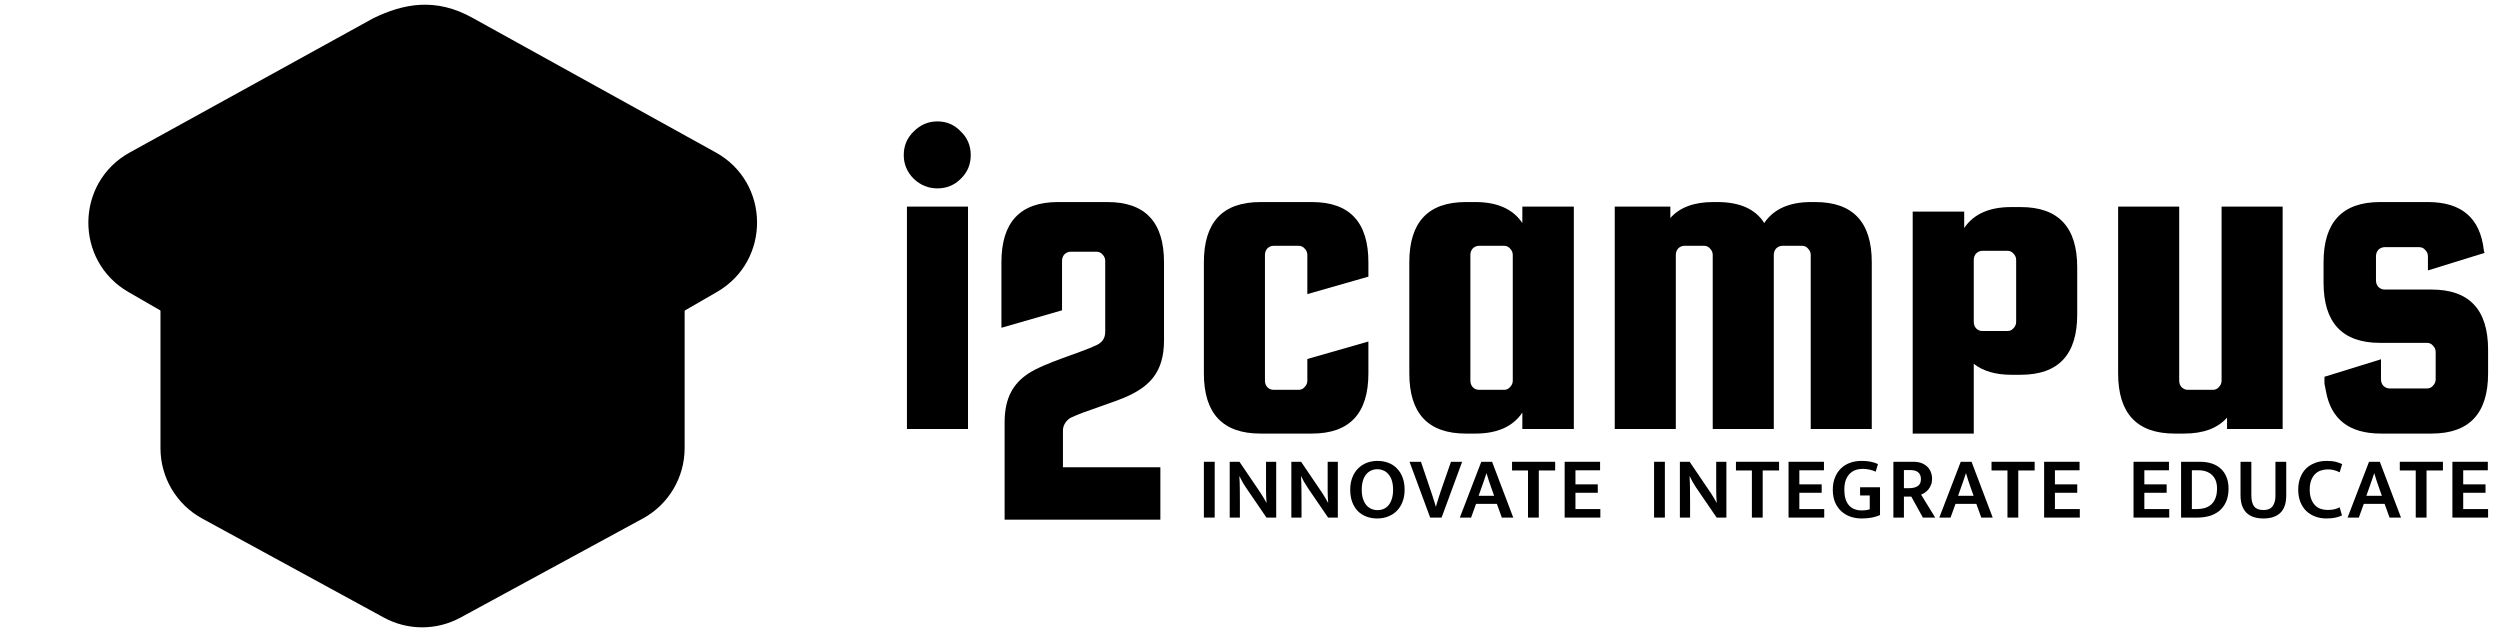 <svg width="156" height="40" viewBox="0 0 156 40" fill="none" xmlns="http://www.w3.org/2000/svg">
<path d="M153.03 28.815H155.24V29.346H153.704V30.224H155.096V30.749H153.704V31.766H155.257V32.297H153.03V28.815Z" fill="#353936" style="fill:#353936;fill:color(display-p3 0.208 0.224 0.212);fill-opacity:1;"/>
<path d="M152.438 28.815V29.357H151.416V32.297H150.742V29.357H149.747V28.815H152.438Z" fill="#353936" style="fill:#353936;fill:color(display-p3 0.208 0.224 0.212);fill-opacity:1;"/>
<path d="M147.661 30.937H148.628L148.446 30.423C148.394 30.268 148.344 30.123 148.296 29.987C148.252 29.85 148.206 29.701 148.158 29.539H148.147C148.096 29.69 148.046 29.837 147.998 29.981C147.95 30.121 147.899 30.268 147.843 30.423L147.661 30.937ZM147.827 28.815H148.501L149.822 32.297H149.109L148.799 31.44H147.501L147.191 32.297H146.489L147.827 28.815Z" fill="#353936" style="fill:#353936;fill:color(display-p3 0.208 0.224 0.212);fill-opacity:1;"/>
<path d="M145.238 31.821C145.411 31.821 145.557 31.807 145.675 31.777C145.792 31.748 145.899 31.707 145.995 31.655L146.139 32.164C146.036 32.216 145.905 32.26 145.746 32.297C145.588 32.334 145.395 32.352 145.166 32.352C144.916 32.352 144.682 32.311 144.464 32.23C144.251 32.149 144.065 32.033 143.906 31.882C143.751 31.727 143.63 31.54 143.541 31.318C143.453 31.094 143.409 30.84 143.409 30.556C143.409 30.279 143.451 30.031 143.536 29.81C143.621 29.585 143.74 29.395 143.895 29.241C144.053 29.086 144.241 28.968 144.459 28.887C144.676 28.802 144.917 28.76 145.183 28.76C145.419 28.76 145.612 28.78 145.763 28.82C145.914 28.861 146.043 28.909 146.15 28.964L145.995 29.473C145.885 29.417 145.772 29.373 145.658 29.34C145.544 29.307 145.411 29.29 145.26 29.29C145.105 29.29 144.958 29.314 144.818 29.362C144.682 29.406 144.562 29.48 144.459 29.583C144.359 29.683 144.278 29.813 144.216 29.976C144.157 30.134 144.127 30.327 144.127 30.556C144.127 30.777 144.157 30.968 144.216 31.131C144.275 31.289 144.354 31.42 144.453 31.523C144.553 31.626 144.669 31.702 144.801 31.75C144.938 31.797 145.083 31.821 145.238 31.821Z" fill="#353936" style="fill:#353936;fill:color(display-p3 0.208 0.224 0.212);fill-opacity:1;"/>
<path d="M139.809 28.815H140.484V30.898C140.484 31.219 140.543 31.455 140.66 31.606C140.782 31.753 140.975 31.827 141.241 31.827C141.502 31.827 141.692 31.748 141.81 31.589C141.928 31.427 141.987 31.219 141.987 30.965V28.815H142.661V30.921C142.661 31.403 142.539 31.762 142.296 31.998C142.053 32.234 141.701 32.352 141.241 32.352C141.016 32.352 140.815 32.324 140.638 32.269C140.461 32.21 140.31 32.122 140.185 32.004C140.064 31.882 139.97 31.729 139.903 31.545C139.841 31.361 139.809 31.143 139.809 30.893V28.815Z" fill="#353936" style="fill:#353936;fill:color(display-p3 0.208 0.224 0.212);fill-opacity:1;"/>
<path d="M137.287 28.815C137.549 28.815 137.788 28.85 138.006 28.92C138.223 28.99 138.409 29.095 138.564 29.235C138.722 29.375 138.844 29.55 138.928 29.76C139.017 29.966 139.061 30.208 139.061 30.484C139.061 30.805 139.01 31.081 138.906 31.313C138.803 31.541 138.663 31.729 138.486 31.877C138.309 32.02 138.103 32.127 137.867 32.197C137.635 32.264 137.387 32.297 137.121 32.297H136.099V28.815H137.287ZM136.773 31.766H137.072C137.234 31.766 137.39 31.748 137.541 31.711C137.696 31.67 137.832 31.602 137.95 31.506C138.068 31.411 138.162 31.28 138.232 31.114C138.306 30.948 138.343 30.738 138.343 30.484C138.343 30.116 138.238 29.834 138.028 29.638C137.821 29.443 137.541 29.346 137.188 29.346H136.773V31.766Z" fill="#353936" style="fill:#353936;fill:color(display-p3 0.208 0.224 0.212);fill-opacity:1;"/>
<path d="M133.132 28.815H135.343V29.346H133.807V30.224H135.199V30.749H133.807V31.766H135.36V32.297H133.132V28.815Z" fill="#353936" style="fill:#353936;fill:color(display-p3 0.208 0.224 0.212);fill-opacity:1;"/>
<path d="M127.553 28.815H129.764V29.346H128.227V30.224H129.62V30.749H128.227V31.766H129.78V32.297H127.553V28.815Z" fill="#353936" style="fill:#353936;fill:color(display-p3 0.208 0.224 0.212);fill-opacity:1;"/>
<path d="M126.962 28.815V29.357H125.94V32.297H125.266V29.357H124.271V28.815H126.962Z" fill="#353936" style="fill:#353936;fill:color(display-p3 0.208 0.224 0.212);fill-opacity:1;"/>
<path d="M122.185 30.937H123.152L122.969 30.423C122.918 30.268 122.868 30.123 122.82 29.987C122.776 29.85 122.73 29.701 122.682 29.539H122.671C122.619 29.69 122.57 29.837 122.522 29.981C122.474 30.121 122.422 30.268 122.367 30.423L122.185 30.937ZM122.35 28.815H123.025L124.345 32.297H123.633L123.323 31.44H122.024L121.715 32.297H121.013L122.35 28.815Z" fill="#353936" style="fill:#353936;fill:color(display-p3 0.208 0.224 0.212);fill-opacity:1;"/>
<path d="M118.147 28.815H119.402C119.593 28.815 119.761 28.843 119.905 28.898C120.048 28.953 120.168 29.029 120.264 29.124C120.363 29.22 120.437 29.333 120.485 29.462C120.537 29.59 120.562 29.73 120.562 29.882C120.562 30.022 120.54 30.145 120.496 30.252C120.455 30.359 120.402 30.453 120.336 30.534C120.269 30.615 120.196 30.683 120.115 30.738C120.034 30.79 119.954 30.832 119.877 30.865L120.756 32.297H119.988L119.264 30.987H118.805V32.297H118.147V28.815ZM118.805 30.462H119.142C119.352 30.462 119.525 30.419 119.661 30.335C119.798 30.246 119.866 30.101 119.866 29.898C119.866 29.714 119.811 29.574 119.7 29.478C119.593 29.382 119.435 29.334 119.225 29.334H118.805V30.462Z" fill="#353936" style="fill:#353936;fill:color(display-p3 0.208 0.224 0.212);fill-opacity:1;"/>
<path d="M116.163 28.76C116.373 28.76 116.561 28.776 116.727 28.809C116.896 28.843 117.049 28.892 117.186 28.959L117.042 29.434C116.913 29.371 116.78 29.327 116.644 29.301C116.508 29.272 116.37 29.257 116.23 29.257C116.075 29.257 115.928 29.281 115.788 29.329C115.651 29.377 115.53 29.454 115.423 29.561C115.32 29.664 115.237 29.799 115.174 29.964C115.115 30.127 115.086 30.326 115.086 30.561C115.086 30.978 115.178 31.296 115.362 31.517C115.55 31.738 115.817 31.849 116.163 31.849C116.381 31.849 116.55 31.825 116.672 31.777V30.915H116.069V30.407H117.313V32.142C117.165 32.205 116.998 32.256 116.81 32.297C116.622 32.334 116.406 32.352 116.163 32.352C115.913 32.352 115.677 32.313 115.456 32.236C115.239 32.158 115.049 32.044 114.887 31.893C114.725 31.742 114.597 31.556 114.505 31.335C114.413 31.11 114.367 30.852 114.367 30.561C114.367 30.27 114.413 30.012 114.505 29.788C114.597 29.563 114.723 29.375 114.881 29.224C115.043 29.069 115.233 28.953 115.45 28.876C115.671 28.798 115.909 28.76 116.163 28.76Z" fill="#353936" style="fill:#353936;fill:color(display-p3 0.208 0.224 0.212);fill-opacity:1;"/>
<path d="M111.605 28.815H113.815V29.346H112.279V30.224H113.672V30.749H112.279V31.766H113.832V32.297H111.605V28.815Z" fill="#353936" style="fill:#353936;fill:color(display-p3 0.208 0.224 0.212);fill-opacity:1;"/>
<path d="M111.014 28.815V29.357H109.992V32.297H109.318V29.357H108.323V28.815H111.014Z" fill="#353936" style="fill:#353936;fill:color(display-p3 0.208 0.224 0.212);fill-opacity:1;"/>
<path d="M104.825 28.815H105.433L106.759 30.771C106.833 30.882 106.901 30.992 106.964 31.103C107.027 31.21 107.076 31.298 107.113 31.368H107.124C107.102 31.114 107.091 30.86 107.091 30.605C107.091 30.348 107.091 30.092 107.091 29.837V28.815H107.727V32.297H107.119L105.853 30.445C105.768 30.32 105.687 30.189 105.61 30.053C105.536 29.917 105.479 29.806 105.439 29.721H105.428C105.446 29.994 105.455 30.259 105.455 30.517C105.459 30.771 105.461 31.031 105.461 31.296V32.297H104.825V28.815Z" fill="#353936" style="fill:#353936;fill:color(display-p3 0.208 0.224 0.212);fill-opacity:1;"/>
<path d="M103.888 28.815V32.297H103.214V28.815H103.888Z" fill="#353936" style="fill:#353936;fill:color(display-p3 0.208 0.224 0.212);fill-opacity:1;"/>
<path d="M97.634 28.815H99.845V29.346H98.308V30.224H99.701V30.749H98.308V31.766H99.862V32.297H97.634V28.815Z" fill="#353936" style="fill:#353936;fill:color(display-p3 0.208 0.224 0.212);fill-opacity:1;"/>
<path d="M97.043 28.815V29.357H96.021V32.297H95.347V29.357H94.352V28.815H97.043Z" fill="#353936" style="fill:#353936;fill:color(display-p3 0.208 0.224 0.212);fill-opacity:1;"/>
<path d="M92.266 30.937H93.233L93.051 30.423C92.999 30.268 92.949 30.123 92.901 29.987C92.857 29.85 92.811 29.701 92.763 29.539H92.752C92.701 29.69 92.651 29.837 92.603 29.981C92.555 30.121 92.504 30.268 92.448 30.423L92.266 30.937ZM92.432 28.815H93.106L94.427 32.297H93.714L93.404 31.44H92.106L91.796 32.297H91.094L92.432 28.815Z" fill="#353936" style="fill:#353936;fill:color(display-p3 0.208 0.224 0.212);fill-opacity:1;"/>
<path d="M88.668 28.815L89.292 30.661C89.314 30.72 89.338 30.79 89.364 30.871C89.39 30.952 89.416 31.035 89.442 31.119C89.471 31.204 89.499 31.289 89.524 31.374C89.55 31.459 89.572 31.536 89.591 31.606H89.607C89.626 31.54 89.646 31.466 89.668 31.385C89.694 31.3 89.72 31.217 89.745 31.136C89.771 31.051 89.797 30.97 89.823 30.893C89.849 30.812 89.873 30.738 89.895 30.672L90.541 28.815H91.238L89.955 32.297H89.243L87.955 28.815H88.668Z" fill="#353936" style="fill:#353936;fill:color(display-p3 0.208 0.224 0.212);fill-opacity:1;"/>
<path d="M85.962 28.76C86.205 28.76 86.43 28.8 86.636 28.881C86.843 28.959 87.019 29.075 87.167 29.229C87.318 29.381 87.436 29.568 87.521 29.793C87.605 30.014 87.648 30.27 87.648 30.561C87.648 30.845 87.603 31.097 87.515 31.318C87.43 31.54 87.311 31.727 87.156 31.882C87.005 32.033 86.824 32.149 86.614 32.23C86.408 32.311 86.183 32.352 85.94 32.352C85.697 32.352 85.472 32.313 85.266 32.236C85.059 32.158 84.881 32.044 84.73 31.893C84.582 31.742 84.466 31.556 84.382 31.335C84.297 31.11 84.254 30.852 84.254 30.561C84.254 30.278 84.297 30.025 84.382 29.804C84.47 29.579 84.59 29.39 84.741 29.235C84.895 29.08 85.076 28.962 85.282 28.881C85.492 28.8 85.719 28.76 85.962 28.76ZM84.973 30.561C84.973 30.779 84.999 30.967 85.05 31.125C85.102 31.283 85.172 31.416 85.26 31.523C85.352 31.626 85.457 31.703 85.575 31.755C85.697 31.807 85.826 31.832 85.962 31.832C86.098 31.832 86.225 31.807 86.343 31.755C86.461 31.703 86.563 31.626 86.647 31.523C86.736 31.416 86.804 31.283 86.852 31.125C86.903 30.967 86.929 30.779 86.929 30.561C86.929 30.34 86.903 30.149 86.852 29.986C86.8 29.824 86.728 29.692 86.636 29.589C86.548 29.482 86.443 29.404 86.321 29.357C86.203 29.305 86.076 29.279 85.94 29.279C85.804 29.279 85.677 29.307 85.559 29.362C85.441 29.414 85.338 29.493 85.249 29.6C85.164 29.703 85.096 29.835 85.045 29.998C84.997 30.16 84.973 30.348 84.973 30.561Z" fill="#353936" style="fill:#353936;fill:color(display-p3 0.208 0.224 0.212);fill-opacity:1;"/>
<path d="M80.58 28.815H81.188L82.514 30.771C82.588 30.882 82.656 30.992 82.718 31.103C82.781 31.21 82.831 31.298 82.868 31.368H82.879C82.856 31.114 82.846 30.86 82.846 30.605C82.846 30.348 82.846 30.092 82.846 29.837V28.815H83.481V32.297H82.873L81.608 30.445C81.523 30.32 81.442 30.189 81.364 30.053C81.291 29.917 81.234 29.806 81.193 29.721H81.182C81.2 29.994 81.21 30.259 81.21 30.517C81.213 30.771 81.215 31.031 81.215 31.296V32.297H80.58V28.815Z" fill="#353936" style="fill:#353936;fill:color(display-p3 0.208 0.224 0.212);fill-opacity:1;"/>
<path d="M76.734 28.815H77.342L78.668 30.771C78.742 30.882 78.81 30.992 78.873 31.103C78.935 31.21 78.985 31.298 79.022 31.368H79.033C79.011 31.114 79 30.86 79 30.605C79 30.348 79 30.092 79 29.837V28.815H79.635V32.297H79.027L77.762 30.445C77.677 30.32 77.596 30.189 77.519 30.053C77.445 29.917 77.388 29.806 77.347 29.721H77.336C77.355 29.994 77.364 30.259 77.364 30.517C77.368 30.771 77.369 31.031 77.369 31.296V32.297H76.734V28.815Z" fill="#353936" style="fill:#353936;fill:color(display-p3 0.208 0.224 0.212);fill-opacity:1;"/>
<path d="M75.797 28.815V32.297H75.122V28.815H75.797Z" fill="#353936" style="fill:#353936;fill:color(display-p3 0.208 0.224 0.212);fill-opacity:1;"/>
<path d="M151.73 18.068C154.081 18.068 155.257 19.319 155.257 21.822V23.301C155.257 25.803 154.081 27.055 151.73 27.055H148.574C146.597 27.055 145.451 26.17 145.137 24.4C145.02 23.747 145.047 24.171 145.047 23.51L148.574 22.419V23.67C148.574 23.822 148.621 23.955 148.716 24.069C148.83 24.182 148.962 24.239 149.114 24.239H151.446C151.598 24.239 151.721 24.182 151.816 24.069C151.929 23.955 151.986 23.822 151.986 23.67V21.964C151.986 21.812 151.929 21.68 151.816 21.566C151.721 21.452 151.598 21.395 151.446 21.395H148.517C146.166 21.395 144.99 20.144 144.99 17.642V16.362C144.99 13.859 146.166 12.608 148.517 12.608H151.503C153.599 12.608 154.761 13.603 154.988 15.594C155.036 16.019 155.029 15.356 155.029 15.783L151.503 16.874V15.992C151.503 15.841 151.446 15.708 151.332 15.594C151.237 15.48 151.114 15.423 150.962 15.423H148.801C148.649 15.423 148.517 15.48 148.403 15.594C148.308 15.708 148.261 15.841 148.261 15.992V17.499C148.261 17.651 148.308 17.784 148.403 17.898C148.517 18.011 148.649 18.068 148.801 18.068H151.73Z" fill="#BE0101" style="fill:#BE0101;fill:color(display-p3 0.745 0.004 0.004);fill-opacity:1;"/>
<path d="M138.627 12.893H142.437V26.77H138.968V26.059C138.38 26.723 137.489 27.055 136.295 27.055H135.698C133.347 27.055 132.171 25.803 132.171 23.301V12.893H135.982V23.756C135.982 23.907 136.029 24.04 136.124 24.154C136.238 24.268 136.371 24.325 136.522 24.325H138.086C138.238 24.325 138.361 24.268 138.456 24.154C138.57 24.04 138.627 23.907 138.627 23.756V12.893Z" fill="#BE0101" style="fill:#BE0101;fill:color(display-p3 0.745 0.004 0.004);fill-opacity:1;"/>
<path d="M126.092 23.386H125.495C124.528 23.386 123.751 23.159 123.163 22.703V27.055H119.352V13.205H122.566V14.229C123.153 13.357 124.13 12.921 125.495 12.921H126.092C128.443 12.921 129.618 14.172 129.618 16.675V19.632C129.618 22.135 128.443 23.386 126.092 23.386ZM123.163 16.22V20.087C123.163 20.239 123.21 20.372 123.305 20.485C123.419 20.599 123.552 20.656 123.703 20.656H125.267C125.419 20.656 125.542 20.599 125.637 20.485C125.751 20.372 125.808 20.239 125.808 20.087V16.22C125.808 16.068 125.751 15.935 125.637 15.822C125.542 15.708 125.419 15.651 125.267 15.651H123.703C123.552 15.651 123.419 15.708 123.305 15.822C123.21 15.935 123.163 16.068 123.163 16.22Z" fill="#BE0101" style="fill:#BE0101;fill:color(display-p3 0.745 0.004 0.004);fill-opacity:1;"/>
<path d="M113.273 12.608C115.624 12.608 116.799 13.859 116.799 16.362V26.77H112.989V15.907C112.989 15.755 112.932 15.623 112.818 15.509C112.723 15.395 112.6 15.338 112.448 15.338H111.225C111.074 15.338 110.941 15.395 110.827 15.509C110.732 15.623 110.685 15.755 110.685 15.907V26.77H106.874V15.907C106.874 15.755 106.818 15.623 106.704 15.509C106.609 15.395 106.486 15.338 106.334 15.338H105.111C104.96 15.338 104.827 15.395 104.713 15.509C104.618 15.623 104.571 15.755 104.571 15.907V26.77H100.76V12.893H104.23V13.603C104.817 12.94 105.708 12.608 106.903 12.608H107.159C108.562 12.608 109.538 13.044 110.088 13.916C110.676 13.044 111.652 12.608 113.017 12.608H113.273Z" fill="#BE0101" style="fill:#BE0101;fill:color(display-p3 0.745 0.004 0.004);fill-opacity:1;"/>
<path d="M94.994 12.893H98.207V26.77H94.994V25.746C94.406 26.619 93.43 27.055 92.065 27.055H91.468C89.117 27.055 87.941 25.803 87.941 23.301V16.362C87.941 13.859 89.117 12.608 91.468 12.608H92.065C93.43 12.608 94.406 13.044 94.994 13.916V12.893ZM94.397 23.756V15.907C94.397 15.755 94.34 15.623 94.226 15.509C94.131 15.395 94.008 15.338 93.856 15.338H92.292C92.141 15.338 92.008 15.395 91.894 15.509C91.799 15.623 91.752 15.755 91.752 15.907V23.756C91.752 23.907 91.799 24.04 91.894 24.154C92.008 24.268 92.141 24.325 92.292 24.325H93.856C94.008 24.325 94.131 24.268 94.226 24.154C94.34 24.04 94.397 23.907 94.397 23.756Z" fill="#BE0101" style="fill:#BE0101;fill:color(display-p3 0.745 0.004 0.004);fill-opacity:1;"/>
<path d="M85.388 17.262L81.578 18.352V15.907C81.578 15.755 81.521 15.623 81.407 15.509C81.312 15.395 81.189 15.338 81.037 15.338H79.473C79.322 15.338 79.189 15.395 79.075 15.509C78.98 15.623 78.933 15.755 78.933 15.907V23.756C78.933 23.907 78.98 24.04 79.075 24.154C79.189 24.268 79.322 24.325 79.473 24.325H81.037C81.189 24.325 81.312 24.268 81.407 24.154C81.521 24.04 81.578 23.907 81.578 23.756V22.401L85.388 21.31V23.301C85.388 25.803 84.213 27.055 81.862 27.055H78.649C76.298 27.055 75.122 25.803 75.122 23.301V16.362C75.122 13.859 76.298 12.608 78.649 12.608H81.862C84.213 12.608 85.388 13.859 85.388 16.362V17.262Z" fill="#BE0101" style="fill:#BE0101;fill:color(display-p3 0.745 0.004 0.004);fill-opacity:1;"/>
<path d="M59.949 11.158C59.551 11.556 59.067 11.755 58.498 11.755C57.93 11.755 57.437 11.556 57.02 11.158C56.603 10.741 56.394 10.248 56.394 9.679C56.394 9.091 56.603 8.598 57.02 8.2C57.437 7.783 57.93 7.575 58.498 7.575C59.067 7.575 59.551 7.783 59.949 8.2C60.366 8.598 60.574 9.091 60.574 9.679C60.574 10.267 60.366 10.76 59.949 11.158ZM56.593 26.77V12.893H60.404V26.77H56.593Z" fill="#BE0101" style="fill:#BE0101;fill:color(display-p3 0.745 0.004 0.004);fill-opacity:1;"/>
<path d="M66.328 26.853V29.159H72.407V32.429H62.688V26.349C62.688 24.765 63.276 23.911 64.141 23.327C65.156 22.641 67.433 22.016 68.427 21.534C68.692 21.406 68.966 21.188 68.966 20.707V16.277C68.966 16.125 68.909 15.992 68.795 15.878C68.701 15.765 68.577 15.708 68.426 15.708H66.811C66.66 15.708 66.527 15.765 66.413 15.878C66.318 15.992 66.271 16.125 66.271 16.277V19.363L62.489 20.453V16.362C62.489 13.859 63.664 12.608 66.015 12.608H69.108C71.459 12.608 72.634 13.859 72.634 16.362V21.248C72.634 23.225 71.715 24.069 70.484 24.667C69.594 25.099 67.656 25.655 66.843 26.053C66.567 26.188 66.328 26.507 66.328 26.853Z" fill="#BE0101" style="fill:#BE0101;fill:color(display-p3 0.745 0.004 0.004);fill-opacity:1;"/>
<path fill-rule="evenodd" clip-rule="evenodd" d="M23.877 1.691C25.405 0.824 27.276 0.823 28.805 1.687L40.183 8.121C41.751 9.008 42.721 10.671 42.721 12.472V27.964C42.721 29.796 41.719 31.482 40.109 32.356L28.73 38.539C27.24 39.349 25.441 39.348 23.951 38.536L12.62 32.358C11.013 31.482 10.014 29.799 10.014 27.969V12.468C10.014 10.668 10.981 9.008 12.546 8.12L23.877 1.691Z" fill="#353936" style="fill:#353936;fill:color(display-p3 0.208 0.224 0.212);fill-opacity:1;"/>
<path d="M23.884 27.374L8.016 18.224C4.642 16.278 4.689 11.393 8.1 9.513L23.308 1.13C25.144 0.246 27.166 -0.195 29.514 1.13L44.662 9.512C48.065 11.395 48.109 16.272 44.741 18.217L28.882 27.372C27.336 28.265 25.431 28.266 23.884 27.374Z" fill="#BE0101" style="fill:#BE0101;fill:color(display-p3 0.745 0.004 0.004);fill-opacity:1;"/>
<path fill-rule="evenodd" clip-rule="evenodd" d="M31.89 18.265C31.89 16.962 31.462 15.756 30.734 14.77C28.899 11.148 24.466 7.618 18.54 8.522C23.425 5.332 29.017 5.731 33.347 8.957C34.159 9.729 35.471 11.118 35.797 12.705C36.474 16 35.006 19.65 30.964 21.425C31.552 20.506 31.89 19.424 31.89 18.265ZM22.957 23.688C22.231 23.348 21.584 22.875 21.049 22.302C21.137 24.848 24.18 29.773 30.254 29.01C37.049 27.016 38.684 19.975 37.743 15.729C36.997 20.338 32.579 23.657 28.163 24.252C26.481 24.478 24.504 24.412 22.957 23.688ZM22.647 33.074C25.1 33.426 26.414 33.43 28.646 33.074C30.119 32.727 30.797 31.771 31.106 30.703C28.148 31.133 25.456 30.943 22.354 28.483C19.413 25.743 17.978 21.514 19.721 16.435C19.942 15.749 20.215 15.24 20.536 14.852C21.655 13.277 23.526 12.244 25.647 12.244C25.93 12.244 26.209 12.262 26.482 12.298C23.594 9.969 19.427 9.46 16.235 11.404C15.486 11.934 14.542 13.053 14.06 14.101C13.563 15.394 13.291 16.792 13.291 18.252C13.291 22.204 15.283 25.706 18.35 27.877C19.584 28.69 20.186 30.698 20.186 30.698C20.494 31.768 21.172 32.726 22.647 33.074Z" fill="#F6F3F3" style="fill:#F6F3F3;fill:color(display-p3 0.965 0.953 0.953);fill-opacity:1;"/>
</svg>
